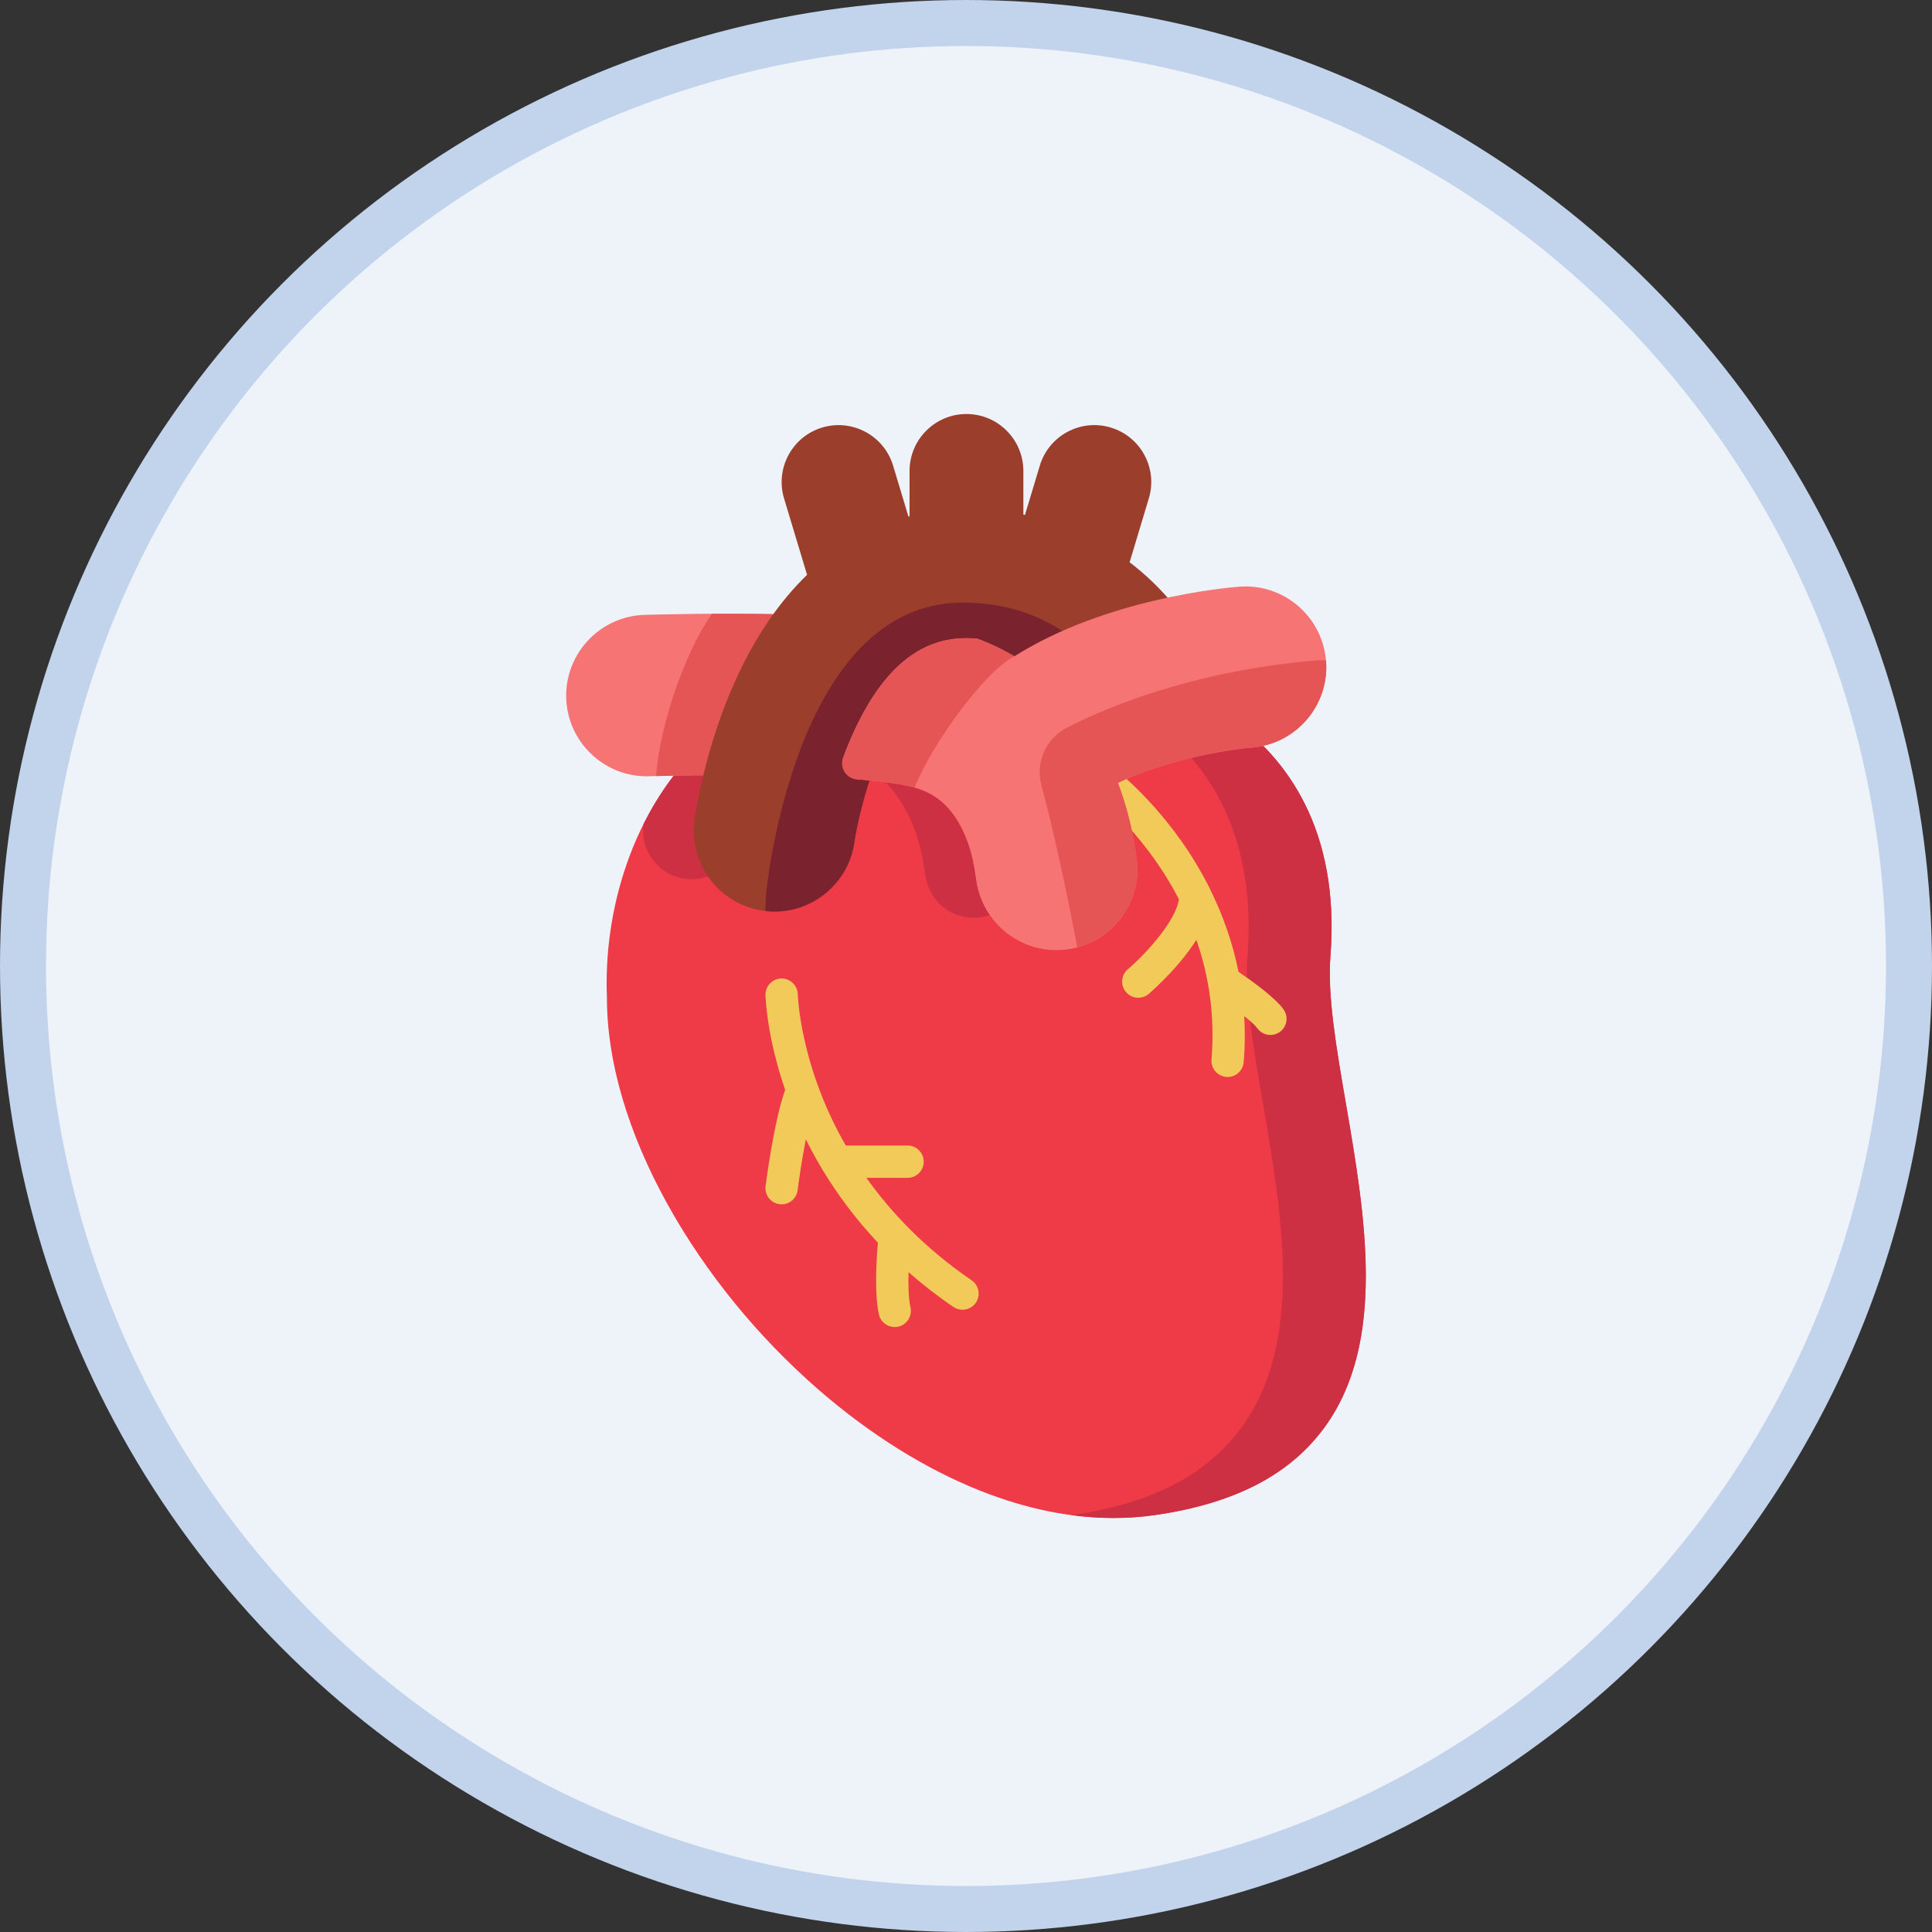 <svg width="42" height="42" viewBox="0 0 42 42" fill="none" xmlns="http://www.w3.org/2000/svg">
<rect x="0" y="0" width="42" height="42" fill="#333333" stroke="none"/>
<circle cx="21" cy="21" r="20.5" fill="#EEF3FA" stroke="#C2D3EC"/>
<g clip-path="url(#clip0_184_21395)">
<path d="M29.259 23.997C29.051 22.788 28.854 21.646 28.921 20.791C29.141 17.989 27.916 16.469 26.849 15.687C26.774 15.632 26.679 15.609 26.587 15.623C26.046 15.709 24.679 15.972 23.678 16.558C23.524 16.649 23.462 16.84 23.535 17.003C23.612 17.18 23.682 17.362 23.741 17.544C23.866 17.927 23.958 18.338 24.015 18.767C24.055 19.076 23.956 19.384 23.744 19.614C23.528 19.846 23.223 19.969 22.905 19.951C22.4 19.923 21.984 19.534 21.916 19.027C21.869 18.675 21.802 18.373 21.718 18.128C21.597 17.779 21.437 17.476 21.244 17.229C21.242 17.226 21.241 17.224 21.239 17.222C21.234 17.216 21.229 17.21 21.224 17.203L21.22 17.199C21.219 17.196 21.217 17.194 21.215 17.192C20.768 16.642 20.239 16.475 19.881 16.398C19.587 16.334 19.185 16.282 18.687 16.242C18.53 16.23 18.384 16.323 18.33 16.471C17.993 17.387 17.879 18.192 17.878 18.202C17.809 18.722 17.361 19.114 16.837 19.114C16.791 19.114 16.743 19.11 16.696 19.104C16.121 19.028 15.716 18.497 15.792 17.921C15.795 17.898 15.87 17.347 16.082 16.594C16.083 16.59 16.084 16.587 16.084 16.584C16.091 16.556 16.094 16.528 16.094 16.5C16.11 16.475 16.123 16.448 16.132 16.419V16.419C16.132 16.419 16.133 16.418 16.133 16.418L16.138 16.4C16.148 16.367 16.152 16.333 16.153 16.3C16.153 16.148 16.054 16.009 15.902 15.963C15.733 15.913 15.557 15.996 15.484 16.15C15.469 16.15 15.454 16.15 15.439 16.15C15.35 16.151 15.264 16.185 15.199 16.247C13.911 17.47 13.141 19.506 13.19 21.56C13.19 21.581 13.191 21.602 13.192 21.623C13.193 21.645 13.194 21.666 13.194 21.688C13.192 23.067 13.647 24.619 14.51 26.177C15.337 27.668 16.477 29.068 17.809 30.223C18.917 31.185 20.13 31.941 21.317 32.41C22.309 32.803 23.277 33 24.205 33C24.509 33 24.808 32.979 25.102 32.937C26.833 32.688 28.041 32.063 28.796 31.025C30.148 29.166 29.675 26.42 29.259 23.997Z" fill="#EF3A47"/>
<path d="M13.99 17.922C13.913 18.497 14.319 19.028 14.894 19.105C14.94 19.111 14.988 19.114 15.035 19.114C15.412 19.114 15.749 18.91 15.935 18.602C15.816 18.404 15.761 18.167 15.794 17.921C15.797 17.898 15.872 17.348 16.083 16.594C16.084 16.591 16.085 16.588 16.086 16.585C16.093 16.557 16.096 16.529 16.096 16.501C16.111 16.476 16.125 16.449 16.134 16.42V16.419C16.134 16.419 16.134 16.419 16.134 16.418L16.139 16.401C16.149 16.367 16.154 16.334 16.154 16.3C16.154 16.149 16.055 16.009 15.903 15.964C15.735 15.914 15.559 15.996 15.486 16.15C15.471 16.151 15.455 16.151 15.441 16.151C15.351 16.151 15.265 16.186 15.2 16.247C14.72 16.704 14.311 17.274 13.991 17.915C13.99 17.918 13.99 17.921 13.99 17.922Z" fill="#CE3043"/>
<path d="M19.414 17.191C19.416 17.193 19.418 17.195 19.419 17.198L19.423 17.203C19.428 17.209 19.433 17.215 19.438 17.221C19.439 17.223 19.441 17.226 19.443 17.228C19.636 17.475 19.796 17.778 19.917 18.127C20.002 18.372 20.068 18.674 20.115 19.026C20.183 19.533 20.599 19.922 21.105 19.95C21.422 19.968 21.727 19.845 21.943 19.613C21.991 19.561 22.033 19.505 22.069 19.446C21.992 19.321 21.939 19.179 21.919 19.026C21.872 18.674 21.805 18.372 21.721 18.127C21.6 17.778 21.44 17.475 21.247 17.228C21.245 17.226 21.243 17.223 21.242 17.221C21.237 17.215 21.232 17.209 21.227 17.203L21.223 17.198C21.222 17.196 21.22 17.193 21.218 17.191C20.771 16.641 20.242 16.475 19.884 16.397C19.589 16.333 19.188 16.281 18.69 16.241C18.536 16.229 18.392 16.32 18.336 16.464C18.665 16.566 19.064 16.761 19.414 17.191Z" fill="#CE3043"/>
<path d="M29.261 23.997C29.053 22.788 28.856 21.646 28.923 20.791C29.143 17.989 27.918 16.469 26.852 15.687C26.776 15.632 26.681 15.609 26.589 15.623C26.32 15.666 25.848 15.752 25.318 15.9C26.309 16.733 27.32 18.224 27.119 20.791C27.052 21.646 27.249 22.788 27.457 23.997C27.873 26.42 28.346 29.166 26.994 31.025C26.239 32.063 25.031 32.688 23.3 32.937C23.298 32.937 23.296 32.938 23.293 32.938C23.602 32.979 23.907 33 24.207 33C24.511 33 24.81 32.979 25.104 32.937C26.835 32.688 28.043 32.063 28.798 31.025C30.15 29.166 29.677 26.42 29.261 23.997Z" fill="#CE3043"/>
<path d="M21.122 27.832C20.106 27.139 19.369 26.356 18.835 25.605H19.73C19.924 25.605 20.081 25.448 20.081 25.254C20.081 25.06 19.924 24.902 19.73 24.902H18.386C18.157 24.502 17.982 24.124 17.851 23.788C17.371 22.559 17.343 21.624 17.343 21.615C17.339 21.421 17.178 21.268 16.985 21.271C16.791 21.276 16.637 21.436 16.641 21.63C16.642 21.668 16.664 22.517 17.068 23.691C16.814 24.421 16.651 25.728 16.643 25.787C16.619 25.979 16.756 26.155 16.949 26.178C16.963 26.18 16.978 26.181 16.992 26.181C17.167 26.181 17.318 26.051 17.34 25.873C17.367 25.654 17.432 25.209 17.518 24.769C17.62 24.974 17.736 25.187 17.866 25.405C17.876 25.425 17.888 25.445 17.902 25.463C18.208 25.967 18.596 26.495 19.085 27.015C19.055 27.355 19.004 28.117 19.107 28.575C19.144 28.738 19.289 28.849 19.45 28.849C19.475 28.849 19.501 28.846 19.527 28.841C19.716 28.798 19.835 28.61 19.793 28.421C19.75 28.233 19.743 27.94 19.751 27.657C20.047 27.916 20.37 28.169 20.726 28.412C20.787 28.453 20.856 28.473 20.924 28.473C21.036 28.473 21.146 28.42 21.214 28.32C21.323 28.16 21.282 27.941 21.122 27.832Z" fill="#F2CA5A"/>
<path d="M27.903 21.944C27.714 21.679 27.183 21.302 26.924 21.126C26.8 20.511 26.594 19.909 26.307 19.332C26.301 19.315 26.293 19.298 26.283 19.283C26.11 18.94 25.909 18.605 25.679 18.28C24.905 17.187 24.094 16.6 24.059 16.575C23.902 16.463 23.683 16.499 23.57 16.657C23.457 16.814 23.493 17.034 23.651 17.146C23.669 17.16 24.832 18.01 25.628 19.548C25.573 19.988 24.962 20.69 24.517 21.072C24.37 21.198 24.352 21.42 24.479 21.567C24.548 21.648 24.646 21.69 24.745 21.69C24.826 21.69 24.907 21.662 24.974 21.606C24.987 21.594 25.314 21.313 25.641 20.927C25.786 20.755 25.908 20.59 26.008 20.431C26.27 21.183 26.418 22.054 26.337 23.033C26.321 23.226 26.465 23.396 26.659 23.412C26.668 23.412 26.678 23.413 26.688 23.413C26.869 23.413 27.022 23.274 27.037 23.09C27.065 22.755 27.068 22.42 27.048 22.088C27.183 22.196 27.289 22.292 27.332 22.352C27.401 22.448 27.508 22.499 27.618 22.499C27.689 22.499 27.76 22.478 27.822 22.434C27.98 22.321 28.016 22.102 27.903 21.944Z" fill="#F2CA5A"/>
<path d="M17.302 13.545C17.243 13.431 17.126 13.358 16.998 13.355C15.554 13.322 14.254 13.36 14.008 13.367C13.041 13.398 12.279 14.21 12.309 15.177C12.324 15.645 12.521 16.08 12.862 16.4C13.189 16.708 13.613 16.876 14.061 16.876C14.08 16.876 14.099 16.875 14.119 16.875C14.567 16.861 15.174 16.852 15.742 16.852C15.9 16.852 16.038 16.747 16.081 16.596C16.242 16.021 16.438 15.483 16.664 14.998C16.848 14.601 17.055 14.233 17.28 13.904C17.352 13.797 17.361 13.66 17.302 13.545Z" fill="#F77474"/>
<path d="M17.28 13.904C17.352 13.797 17.361 13.66 17.302 13.545C17.243 13.431 17.126 13.358 16.997 13.355C16.455 13.343 15.932 13.34 15.479 13.343C14.965 14.05 14.355 15.643 14.262 16.871C14.692 16.859 15.232 16.852 15.742 16.852C15.899 16.852 16.038 16.747 16.08 16.596C16.241 16.021 16.437 15.483 16.663 14.998C16.848 14.601 17.055 14.233 17.28 13.904Z" fill="#E55555"/>
<path d="M25.522 13.155C25.233 12.804 24.909 12.491 24.557 12.223L24.974 10.836C25.07 10.52 25.036 10.185 24.88 9.894C24.723 9.602 24.463 9.39 24.146 9.294C23.83 9.199 23.495 9.233 23.204 9.389C22.913 9.545 22.7 9.806 22.605 10.122L22.282 11.194C22.27 11.191 22.259 11.189 22.247 11.187V10.238C22.247 9.555 21.692 9 21.01 9C20.328 9 19.773 9.555 19.773 10.238V11.225C19.765 11.227 19.757 11.229 19.749 11.231L19.415 10.122C19.219 9.469 18.527 9.098 17.874 9.294C17.557 9.39 17.297 9.602 17.14 9.894C16.984 10.185 16.95 10.52 17.045 10.836L17.545 12.496C16.952 13.071 16.443 13.811 16.029 14.701C15.316 16.234 15.106 17.763 15.098 17.828C14.97 18.788 15.646 19.672 16.605 19.8C16.682 19.811 16.761 19.816 16.839 19.816C17.713 19.816 18.46 19.162 18.575 18.297C18.576 18.29 18.683 17.552 18.989 16.717C18.99 16.715 18.99 16.714 18.991 16.713C19.007 16.67 19.023 16.627 19.04 16.583L19.05 16.558C19.067 16.514 19.085 16.469 19.102 16.427C19.103 16.426 19.104 16.424 19.104 16.423C19.122 16.38 19.14 16.338 19.159 16.296L19.173 16.264C19.192 16.22 19.212 16.177 19.233 16.134C19.973 14.576 20.753 14.576 21.01 14.576C21.456 14.576 21.829 14.659 22.151 14.829C22.261 14.886 22.394 14.882 22.499 14.817C23.267 14.345 24.219 13.976 25.329 13.721C25.448 13.694 25.544 13.607 25.583 13.492C25.622 13.377 25.599 13.249 25.522 13.155Z" fill="#9B3E2C"/>
<path d="M23.422 13.957C22.806 13.454 21.994 13.1 20.925 13.1C17.236 13.1 16.651 19.453 16.651 19.453C16.651 19.453 16.645 19.601 16.637 19.804C16.704 19.812 16.772 19.817 16.839 19.817C17.713 19.817 18.46 19.163 18.575 18.298C18.576 18.29 18.683 17.553 18.99 16.718C18.99 16.716 18.991 16.715 18.991 16.714C19.007 16.671 19.023 16.627 19.04 16.584L19.05 16.559C19.067 16.515 19.085 16.47 19.103 16.428C19.103 16.427 19.104 16.425 19.105 16.424C19.122 16.381 19.14 16.339 19.159 16.297L19.174 16.265C19.193 16.221 19.212 16.178 19.233 16.135C19.973 14.577 20.754 14.577 21.01 14.577C21.456 14.577 21.83 14.659 22.152 14.829C22.262 14.887 22.394 14.883 22.5 14.818C22.861 14.595 23.264 14.396 23.705 14.22C23.622 14.134 23.528 14.046 23.422 13.957Z" fill="#7A232E"/>
<path d="M28.826 14.365C28.75 13.401 27.904 12.678 26.939 12.754C26.64 12.777 24.032 13.015 22.052 14.268C21.815 14.127 21.561 14.005 21.296 13.902C21.26 13.888 21.223 13.88 21.184 13.878C21.119 13.875 21.063 13.874 21.009 13.874C20.012 13.874 19.223 14.515 18.597 15.833C18.502 16.032 18.413 16.247 18.33 16.471C18.292 16.574 18.305 16.689 18.364 16.782C18.423 16.874 18.522 16.934 18.632 16.942C19.098 16.98 19.469 17.027 19.732 17.084C20.009 17.144 20.364 17.261 20.668 17.632L20.668 17.633C20.677 17.643 20.685 17.654 20.693 17.664C20.838 17.85 20.959 18.083 21.054 18.358C21.124 18.558 21.179 18.814 21.22 19.119C21.332 19.961 22.025 20.605 22.868 20.653C22.901 20.654 22.934 20.655 22.968 20.655C23.457 20.655 23.923 20.453 24.259 20.091C24.614 19.708 24.779 19.192 24.711 18.675C24.649 18.204 24.548 17.75 24.409 17.326C24.376 17.224 24.34 17.122 24.301 17.021C25.242 16.561 26.552 16.306 27.217 16.252C28.18 16.175 28.902 15.328 28.826 14.365Z" fill="#F77474"/>
<path d="M28.476 14.368C28.476 14.368 28.475 14.368 28.475 14.368C25.935 14.609 24.148 15.332 23.195 15.818C22.734 16.054 22.503 16.583 22.642 17.082C22.861 17.869 23.227 19.541 23.418 20.596C23.737 20.512 24.03 20.338 24.26 20.09C24.616 19.707 24.781 19.191 24.713 18.674C24.651 18.203 24.549 17.748 24.411 17.324C24.378 17.222 24.341 17.121 24.303 17.02C25.243 16.559 26.554 16.305 27.218 16.25C28.181 16.173 28.903 15.327 28.828 14.364V14.364C28.827 14.36 28.827 14.357 28.827 14.354C28.718 14.352 28.601 14.357 28.476 14.368Z" fill="#E55555"/>
<path d="M19.882 17.121C20.271 16.15 21.412 14.594 22.052 14.267C21.815 14.126 21.561 14.004 21.296 13.901C21.26 13.887 21.223 13.879 21.184 13.877C21.119 13.874 21.063 13.873 21.009 13.873C20.012 13.873 19.223 14.514 18.597 15.832C18.502 16.032 18.413 16.246 18.33 16.47C18.292 16.573 18.305 16.688 18.364 16.781C18.423 16.873 18.522 16.933 18.632 16.942C19.098 16.979 19.469 17.026 19.732 17.083C19.78 17.094 19.83 17.106 19.882 17.121Z" fill="#E55555"/>
</g>
<defs>
<clipPath id="clip0_184_21395">
<rect width="24" height="24" fill="white" transform="translate(9 9)"/>
</clipPath>
</defs>
</svg>
